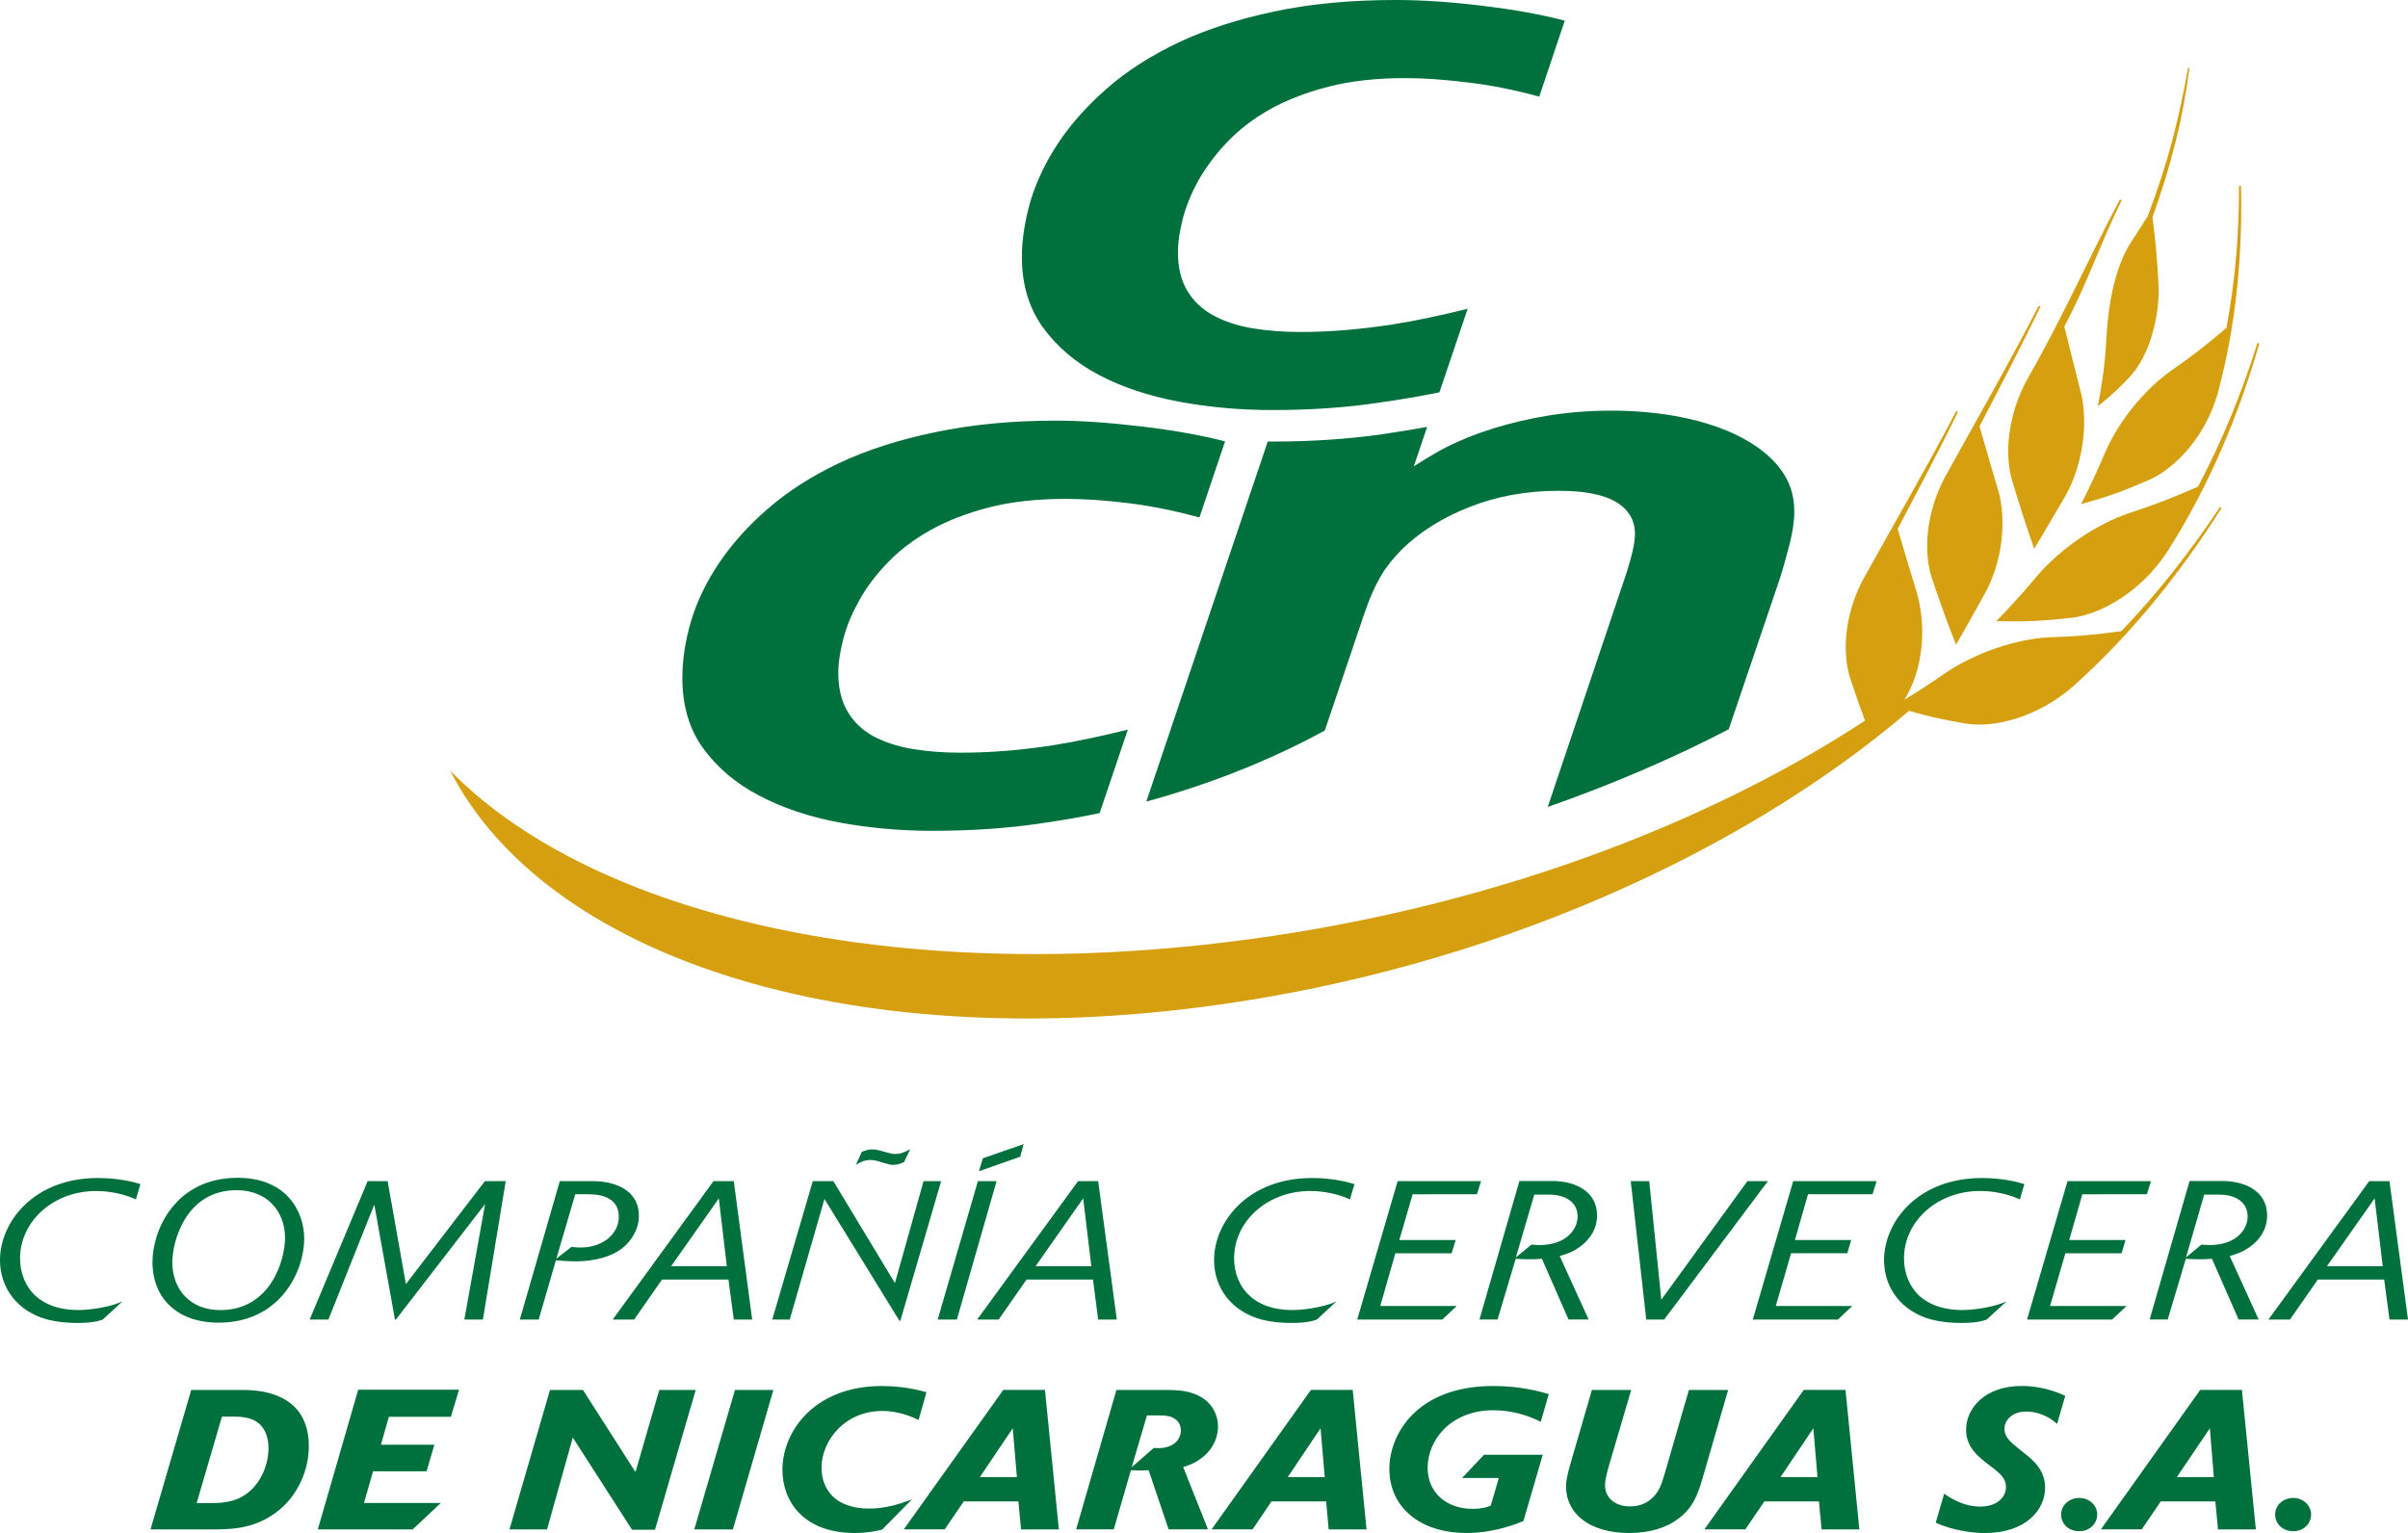 <svg xmlns="http://www.w3.org/2000/svg" width="450" height="286.565"><path d="M25.396 224.196c-3.218-1.45-6.28-1.566-7.42-1.566-8.07 0-14.226 5.71-14.226 12.594 0 2.823 1.07 5.38 2.974 7.083 2.853 2.522 6.718 2.572 7.94 2.572 2.578 0 6.407-.705 8.24-1.632l-3.7 3.413c-.92.353-2.32.64-4.814.64-1.825 0-3.743-.187-5.525-.64C3.312 245.168 0 240.8 0 235.54c0-7.098 6.293-15.338 18.305-15.338 3.844 0 6.71.754 7.932 1.135l-.84 2.86zM53.266 231.386c0-4.806-3.19-8.908-9.06-8.908-9.62 0-12.004 9.813-12.004 13.42 0 5.172 3.355 8.994 8.966 8.994 9.396 0 12.098-9.325 12.098-13.506m-12.43 15.856c-7.686 0-12.34-4.54-12.34-11.344 0-5.942 4.244-15.734 15.912-15.734 9.152 0 12.443 6.294 12.443 11.394 0 5.87-4.303 15.684-16.013 15.684M90.245 246.657h-3.47l3.88-21.596-16.668 21.597h-.18l-3.857-21.495-8.578 21.495h-3.5l10.835-25.87h3.735l3.413 19.24 14.77-19.24h3.887l-4.267 25.87zM106.82 233.068c.46.065.84.13 1.64.13 4.453 0 7.183-2.752 7.183-5.726 0-3.398-2.895-4.232-5.72-4.232h-2.42l-3.534 12.04 2.85-2.212zm-6.15 13.593h-3.526l7.47-25.87h6.223c3.8 0 8.556 1.488 8.556 6.488 0 2.414-1.322 4.684-3.247 6.164-1.796 1.343-4.727 2.342-8.68 2.342-.545 0-2.132-.043-3.576-.215l-3.22 11.09zM135.826 236.684l-1.494-12.673-8.908 12.674h10.402zm4.742 9.972h-3.44l-1-7.472h-12.414l-5.21 7.472h-4l18.83-25.863h3.793l3.44 25.863zM161.044 215.332c.775-.367 1.465-.475 1.946-.475.755 0 1.588.237 2.005.367 1.458.416 1.71.488 2.277.488.992 0 1.56-.23 2.83-.898l-1.17 2.42c-.94.432-1.66.52-2.005.52-.524 0-1.005-.145-1.932-.418-.905-.295-1.588-.51-2.328-.51-1.236 0-2.148.546-2.73.948l1.107-2.442zm14.835 5.452l-7.616 26.08h-.194l-13.995-22.746-6.487 22.537h-3.27l7.58-25.87h3.836l11.51 19.06 5.352-19.06h3.283zM191.29 213.865l-.647 2.37-7.71 2.695.75-2.414 7.607-2.65zm-12.472 32.79h-3.585l7.515-25.87h3.49l-7.42 25.87zM203.943 236.684l-1.523-12.673-8.887 12.674h10.41zm4.763 9.972h-3.484l-.97-7.472h-12.414l-5.202 7.472h-4.023l18.852-25.863h3.757l3.484 25.863zM252.278 224.196c-3.218-1.45-6.28-1.566-7.42-1.566-8.083 0-14.233 5.71-14.233 12.594 0 2.823 1.078 5.38 3.003 7.083 2.824 2.522 6.69 2.572 7.917 2.572 2.6 0 6.416-.705 8.24-1.632l-3.7 3.413c-.92.353-2.313.64-4.842.64-1.803 0-3.72-.187-5.488-.64-5.56-1.493-8.873-5.86-8.873-11.12 0-7.098 6.28-15.338 18.313-15.338 3.836 0 6.688.754 7.924 1.135l-.842 2.86zM272.23 244.126l-2.695 2.536h-15.9l7.552-25.87h15.582l-.755 2.45H263.99l-2.487 8.548h10.54l-.77 2.48h-10.51l-2.824 9.856h14.29zM286.195 232.65c.474.05 1.02.08 1.51.08 5.1 0 7.11-3.04 7.11-5.31 0-2.815-2.39-4.108-5.308-4.108h-2.788l-3.442 11.74 2.917-2.4zm-2.25-11.89h6.1c4.203 0 8.406 1.804 8.406 6.474 0 2.53-1.43 4.655-3.41 5.963-1.345.97-2.58 1.286-3.565 1.588l5.403 11.868h-3.758l-4.97-11.35c-.935.078-1.48.085-2.645.085-.718 0-1.753-.05-2.256-.086l-3.392 11.35h-3.383l7.47-25.89zM310.998 246.657h-3.348l-2.902-25.87h3.456l2.255 22.17 16.092-22.17h3.83l-19.384 25.87zM346.148 244.126l-2.694 2.536h-15.898l7.55-25.87h15.576l-.748 2.45h-12.062l-2.442 8.548h10.517l-.733 2.48H334.71l-2.858 9.856h14.296zM377.48 224.196c-3.233-1.45-6.28-1.566-7.45-1.566-8.054 0-14.218 5.71-14.218 12.594 0 2.823 1.07 5.38 2.96 7.083 2.888 2.522 6.746 2.572 7.975 2.572 2.565 0 6.38-.705 8.24-1.632l-3.72 3.413c-.914.353-2.3.64-4.822.64-1.803 0-3.72-.187-5.51-.64-5.554-1.493-8.85-5.86-8.85-11.12 0-7.098 6.256-15.338 18.31-15.338 3.816 0 6.69.754 7.904 1.135l-.82 2.86zM397.41 244.126l-2.695 2.536H378.81l7.564-25.87h15.59l-.77 2.45H389.14l-2.45 8.548h10.518l-.733 2.48h-10.503l-2.867 9.856h14.304zM411.39 232.65c.495.05 1.048.08 1.53.08 5.122 0 7.112-3.04 7.112-5.31 0-2.815-2.378-4.108-5.288-4.108h-2.83l-3.406 11.74 2.88-2.4zm-2.206-11.89h6.056c4.224 0 8.434 1.804 8.434 6.474 0 2.53-1.408 4.655-3.405 5.963-1.366.97-2.587 1.286-3.586 1.588l5.41 11.868h-3.75l-4.98-11.35c-.926.078-1.48.085-2.636.085-.718 0-1.745-.05-2.248-.086l-3.384 11.35h-3.377l7.464-25.89zM445.28 236.684l-1.516-12.673-8.908 12.674h10.424zm4.72 9.972h-3.463l-.99-7.472h-12.4l-5.202 7.472h-4.024l18.83-25.863h3.787L450 246.656zM36.75 280.972h2.714c1.286 0 2.694-.094 4.01-.467 4.733-1.387 6.702-6.272 6.702-9.778 0-2.665-1.063-4.052-1.818-4.67-1.38-1.15-3.233-1.257-4.885-1.257h-1.997l-4.727 16.172zm-1.014-21.15h9.69c7.135 0 12.286 3.053 12.286 10.524 0 4.505-2.07 9.024-5.438 11.833-4.174 3.498-8.708 3.706-12.206 3.706h-11.94l7.608-26.064zM82.383 280.943l-5.26 4.943h-17.73l7.55-26.115h18.838l-1.522 5.066H72.67l-1.487 5.223h9.993l-1.465 4.97h-9.993l-1.695 5.913h14.36zM130.014 259.82l-7.608 26.123h-4.297l-11.07-17.228-4.808 17.17h-7.02l7.566-26.064h6.164l9.814 15.346 4.447-15.345h6.81zM136.962 285.882h-7.213l7.6-26.064h7.177l-7.565 26.064zM171.666 265.435c-.99-.467-3.52-1.688-6.782-1.688-6.997 0-11.358 5.518-11.358 10.61 0 3.96 2.507 7.638 8.894 7.638 2.902 0 5.575-.805 7.45-1.523l.582-.223-5.618 5.69c-1.128.25-2.68.617-5.13.617-9.44 0-13.484-5.826-13.484-11.79 0-7.413 6.192-15.682 18.556-15.682 1.976 0 5.094.208 8.356 1.163l-1.466 5.187zM190.035 276.112l-.776-9.13-6.143 9.13h6.918zm7.845 9.77h-7.07l-.495-5.223h-10.208l-3.57 5.222h-7.638l18.592-26.064h7.788l2.6 26.064zM215.623 270.648c.273.043.525.043.905.043 2.788 0 4.153-1.665 4.153-3.275 0-1.422-.868-2.227-1.903-2.58-.726-.23-1.51-.257-2.414-.257h-2.026l-2.852 9.69 4.138-3.62zm10.116 15.23h-7.35l-3.737-11.056c-.582.03-1.2.058-1.56.058-.545 0-1.148-.03-1.752-.058l-3.203 11.057h-7.033l7.53-26.058h9.496c1.46.02 3.205.057 4.835.64 3.413 1.192 4.65 3.864 4.65 6.213 0 2.378-1.273 4.62-3.198 5.97-1.23.95-2.565 1.344-3.305 1.588l4.627 11.646zM247.56 276.112l-.777-9.13-6.135 9.13h6.91zm7.815 9.77H248.3l-.468-5.223H237.61l-3.528 5.222h-7.66l18.558-26.064h7.81l2.585 26.064zM288.308 271.928l-3.62 12.407c-1.308.51-5.374 2.22-10.604 2.22-8.952 0-14.448-4.993-14.448-11.976 0-6.54 5.223-15.498 19.405-15.498 5.296 0 9.017 1.107 10.382 1.516l-1.487 5.18c-2.723-1.386-5.762-2.162-8.837-2.162-8.06 0-12.306 5.646-12.306 10.74 0 4.64 3.484 7.687 8.384 7.687 1.724 0 2.708-.294 3.398-.582l1.523-5.186h-6.868l4.108-4.346h10.97zM322.95 259.82l-4.87 16.82c-.804 2.593-1.61 5.164-4.454 7.262-2.148 1.645-5.323 2.658-9.16 2.658-7.42 0-11.81-3.635-11.81-8.678 0-1.286.366-2.58.87-4.433l3.965-13.63h7.343l-4.253 14.477c-.2.733-.64 2.356-.64 3.34 0 2.508 2.084 3.952 4.656 3.952 2.14 0 3.427-.856 4.246-1.64 1.15-1.12 1.587-2.248 2.24-4.44l4.534-15.69h7.335zM339.648 276.112l-.776-9.13-6.135 9.13h6.91zm7.824 9.77h-7.062l-.49-5.223h-10.2l-3.557 5.222h-7.65l18.57-26.064h7.802l2.587 26.064zM384.43 266.162c-2.33-2.084-4.757-2.307-5.727-2.307-2.838 0-4.117 1.76-4.117 3.212 0 1.516.948 2.35 2.838 3.872l1.027.832c1.496 1.164 3.73 3.025 3.73 6.315 0 3.995-3.39 8.478-11.28 8.478-1.99 0-5.71-.374-9.16-1.926l1.58-5.425c1.87 1.315 4.096 2.407 6.69 2.407 3.412 0 4.864-1.918 4.864-3.67 0-1.59-1.128-2.566-2.903-3.902-2.283-1.732-4.554-3.456-4.554-6.818 0-3.908 3.427-8.154 10.403-8.154 1.65 0 4.61.216 8.132 1.84l-1.523 5.244zM388.548 286.227c-1.868 0-3.37-1.3-3.37-3.118 0-1.86 1.63-3.104 3.37-3.104 1.89 0 3.37 1.372 3.37 3.103 0 1.71-1.402 3.117-3.37 3.117M413.722 276.112l-.754-9.13-6.164 9.13h6.918zm7.845 9.77h-7.076l-.488-5.223h-10.21l-3.548 5.222h-7.636l18.564-26.064h7.794l2.6 26.064zM428.543 286.227c-1.868 0-3.362-1.3-3.362-3.118 0-1.86 1.603-3.104 3.363-3.104 1.854 0 3.348 1.372 3.348 3.103 0 1.71-1.386 3.117-3.347 3.117M213.462 79.732c-6.092-.72-11.46-1.107-16.12-1.107-8.27 0-15.778.74-22.61 2.17-6.832 1.415-12.802 3.355-17.96 5.783-5.158 2.457-9.57 5.28-13.29 8.528-3.722 3.218-6.733 6.616-9.132 10.172-2.356 3.52-4.102 7.142-5.21 10.82-1.083 3.693-1.622 7.234-1.622 10.618 0 5.144 1.27 9.57 3.886 13.147 2.608 3.607 6.1 6.574 10.432 8.837 4.325 2.29 9.325 3.98 14.936 5.03 5.647 1.047 11.473 1.572 17.522 1.572 6.954 0 13.485-.43 19.606-1.3 4.39-.64 8.226-1.286 11.602-2.026l5.266-15.59c-4.69 1.157-9.368 2.19-14.03 2.924-5.963.934-11.696 1.386-17.17 1.386-3.284 0-6.31-.23-9.132-.71-2.81-.482-5.237-1.3-7.292-2.4-2.033-1.128-3.635-2.673-4.756-4.598-1.142-1.933-1.73-4.332-1.73-7.17 0-1.918.322-4.052.94-6.365.582-2.378 1.588-4.713 2.924-7.14 1.322-2.422 3.082-4.772 5.26-7.035 2.16-2.29 4.812-4.332 7.966-6.113 3.154-1.782 6.818-3.212 11.042-4.31 4.188-1.078 8.995-1.603 14.383-1.603 3.52 0 7.435.273 11.818.812 4.362.546 8.75 1.45 13.155 2.665l4.792-14.225c-4.303-1.107-9.454-2.062-15.475-2.773M276.952 1.078C270.875.323 265.472 0 260.845 0c-8.283 0-15.798.682-22.63 2.134-6.803 1.43-12.78 3.362-17.953 5.79-5.13 2.443-9.576 5.273-13.276 8.5-3.722 3.24-6.768 6.637-9.14 10.18-2.37 3.548-4.094 7.147-5.236 10.854-1.063 3.686-1.645 7.213-1.645 10.56 0 5.18 1.33 9.578 3.93 13.177 2.63 3.614 6.092 6.588 10.43 8.872 4.32 2.285 9.312 3.944 14.937 5 5.64 1.057 11.473 1.58 17.53 1.58 6.947 0 13.484-.437 19.598-1.335 4.382-.61 8.22-1.286 11.602-1.976l5.28-15.625c-4.698 1.172-9.367 2.2-14.066 2.94-5.956.91-11.68 1.407-17.134 1.407-3.283 0-6.33-.237-9.13-.718-2.832-.476-5.253-1.302-7.308-2.444-2.033-1.128-3.628-2.637-4.777-4.576-1.142-1.91-1.73-4.318-1.73-7.192 0-1.918.336-4.044.94-6.38.625-2.29 1.587-4.683 2.93-7.097 1.38-2.392 3.112-4.755 5.288-7.047 2.163-2.277 4.8-4.325 7.94-6.12 3.167-1.768 6.817-3.198 11.048-4.283 4.203-1.084 9.023-1.602 14.39-1.602 3.52 0 7.443.288 11.825.834 4.354.524 8.758 1.422 13.162 2.63l4.77-14.204c-4.296-1.12-9.462-2.084-15.468-2.78" fill="#00703c"/><path d="M387.24 115.47c-5.74.63-8.585.775-14.182.63 0 0 3.693-3.69 7.486-8.275 4.8-5.647 11.545-9.9 17.12-11.832 5.288-1.746 7.903-2.766 13.082-5.022 4.65-8.764 8.298-17.844 11.13-26.882.157.05.214.072.336.136-3.822 13.24-9.31 26.54-17.242 38.975-4.777 7.276-12.127 11.55-17.73 12.27" fill="#d59f0f"/><path d="M401.745 89.652c-5.094 2.22-7.702 3.14-12.84 4.59 0 0 2.264-4.36 4.434-9.518 2.73-6.373 7.65-12.005 12.212-15.31 4.318-2.996 6.423-4.67 10.51-8.118 1.696-8.995 2.38-17.91 2.364-26.59.137.023.23.023.36.052.308 12.55-.805 25.733-4.383 38.924-2.24 7.78-7.694 13.707-12.658 15.97M363.38 89.343c6.057-10.97 12.12-21.524 17.602-32.157.144.036.223.065.345.115-3.6 7.422-7.45 14.83-11.4 22.38 1.378 4.835 2.082 7.25 3.548 12.163 1.415 5.194.94 12.773-2.58 19.167-2.808 5.08-5.36 9.512-5.36 9.512-1.938-4.943-2.822-7.472-4.546-12.537-1.575-4.964-1.043-12.134 2.39-18.642" fill="#d59f0f"/><path d="M378.89 70.808c6.414-11.15 11.486-22.637 17.262-33.507.13.015.216.066.36.123-3.83 7.594-6.545 15.87-10.74 23.6 1.242 4.964 1.838 7.464 3.146 12.522 1.236 5.374.546 13.097-3.14 19.512-2.974 5.087-5.596 9.512-5.64 9.512-1.766-5.08-2.585-7.66-4.144-12.84-1.46-5.057-.726-12.313 2.895-18.922M397.876 70.586c-2.93 3.16-5.848 5.345-5.848 5.345 1.07-5.58 1.365-8.333 1.68-13.793.332-5.416 1.56-12.07 4.326-16.53 1.336-2.077 2.572-4.01 3.32-5.187 3.807-10.1 5.754-17.76 7.557-27.76h.252c-1.235 9.49-3.297 17.838-6.91 27.94.58 4.676.868 7.456 1.127 12.665.258 5.618-1.546 13.17-5.504 17.32" fill="#d59f0f"/><path d="M414.88 94.75c-5.39 8.103-11.502 15.99-18.45 23.233-5.503.725-8.247.97-13.707 1.156-5.776.352-13.37 2.686-19.484 6.868-2.874 2.026-5.583 3.728-7.364 4.79.165-.264.323-.5.503-.81 3.483-6.344 3.303-13.974 1.866-19.125-1.494-4.813-2.205-7.227-3.613-12.012 3.93-7.398 7.737-14.654 11.293-21.89-.15-.042-.2-.05-.36-.078-5.4 10.295-11.407 20.655-17.435 31.503-3.404 6.444-3.943 13.535-2.348 18.477 1.22 3.643 1.803 5.346 2.744 7.846-32.22 21.135-76.353 36.898-123.963 41.94-62.782 6.697-115.313-6.91-140.45-32.608 17.687 34.556 73.55 53.386 142.7 43.902 51.272-7.033 98.458-28.133 129.94-55.066 3.52 1.013 6.142 1.61 10.567 2.378 5.44.876 13.478-1.207 20.08-6.933 11.056-9.885 20.173-21.38 27.73-33.32-.085-.1-.15-.165-.25-.25" fill="#d59f0f"/><path d="M332.614 87.54c-1.79-2.35-4.29-4.254-7.436-5.892-3.132-1.61-6.767-2.81-10.884-3.65-4.138-.826-8.52-1.236-13.175-1.236-4.096 0-7.997.31-11.697.906-3.736.603-7.163 1.43-10.36 2.413-3.168.993-6.1 2.15-8.75 3.5-2.493 1.243-6.107 3.592-6.107 3.592l2.493-7.37c-2.594.46-5.367.92-8.313 1.357-6.4.92-13.348 1.378-20.597 1.378-.28 0-.568-.014-.87-.014l-22.7 67.31c1.407-.396 2.808-.763 4.23-1.208 10.69-3.22 20.468-7.343 29.125-12.07l7.227-21.394c.56-1.645 1.1-3.097 1.652-4.332.54-1.236 1.092-2.292 1.653-3.255.575-.977 1.178-1.803 1.774-2.55.634-.77 1.266-1.444 1.912-2.14 3.413-3.406 7.702-6.093 12.846-8.12 5.158-2.04 10.718-3.024 16.68-3.024 4.822 0 8.407.727 10.7 2.1 2.37 1.43 3.52 3.433 3.52 5.97 0 .86-.152 1.88-.418 3.146-.302 1.214-.682 2.608-1.178 4.18l-14.706 43.702c12.033-4.202 23.392-9.095 33.823-14.52l9.44-27.83c.732-2.256 1.357-4.54 1.94-6.797.574-2.247.875-4.302.875-6.163 0-3.024-.905-5.668-2.7-7.988" fill="#00703c"/></svg>